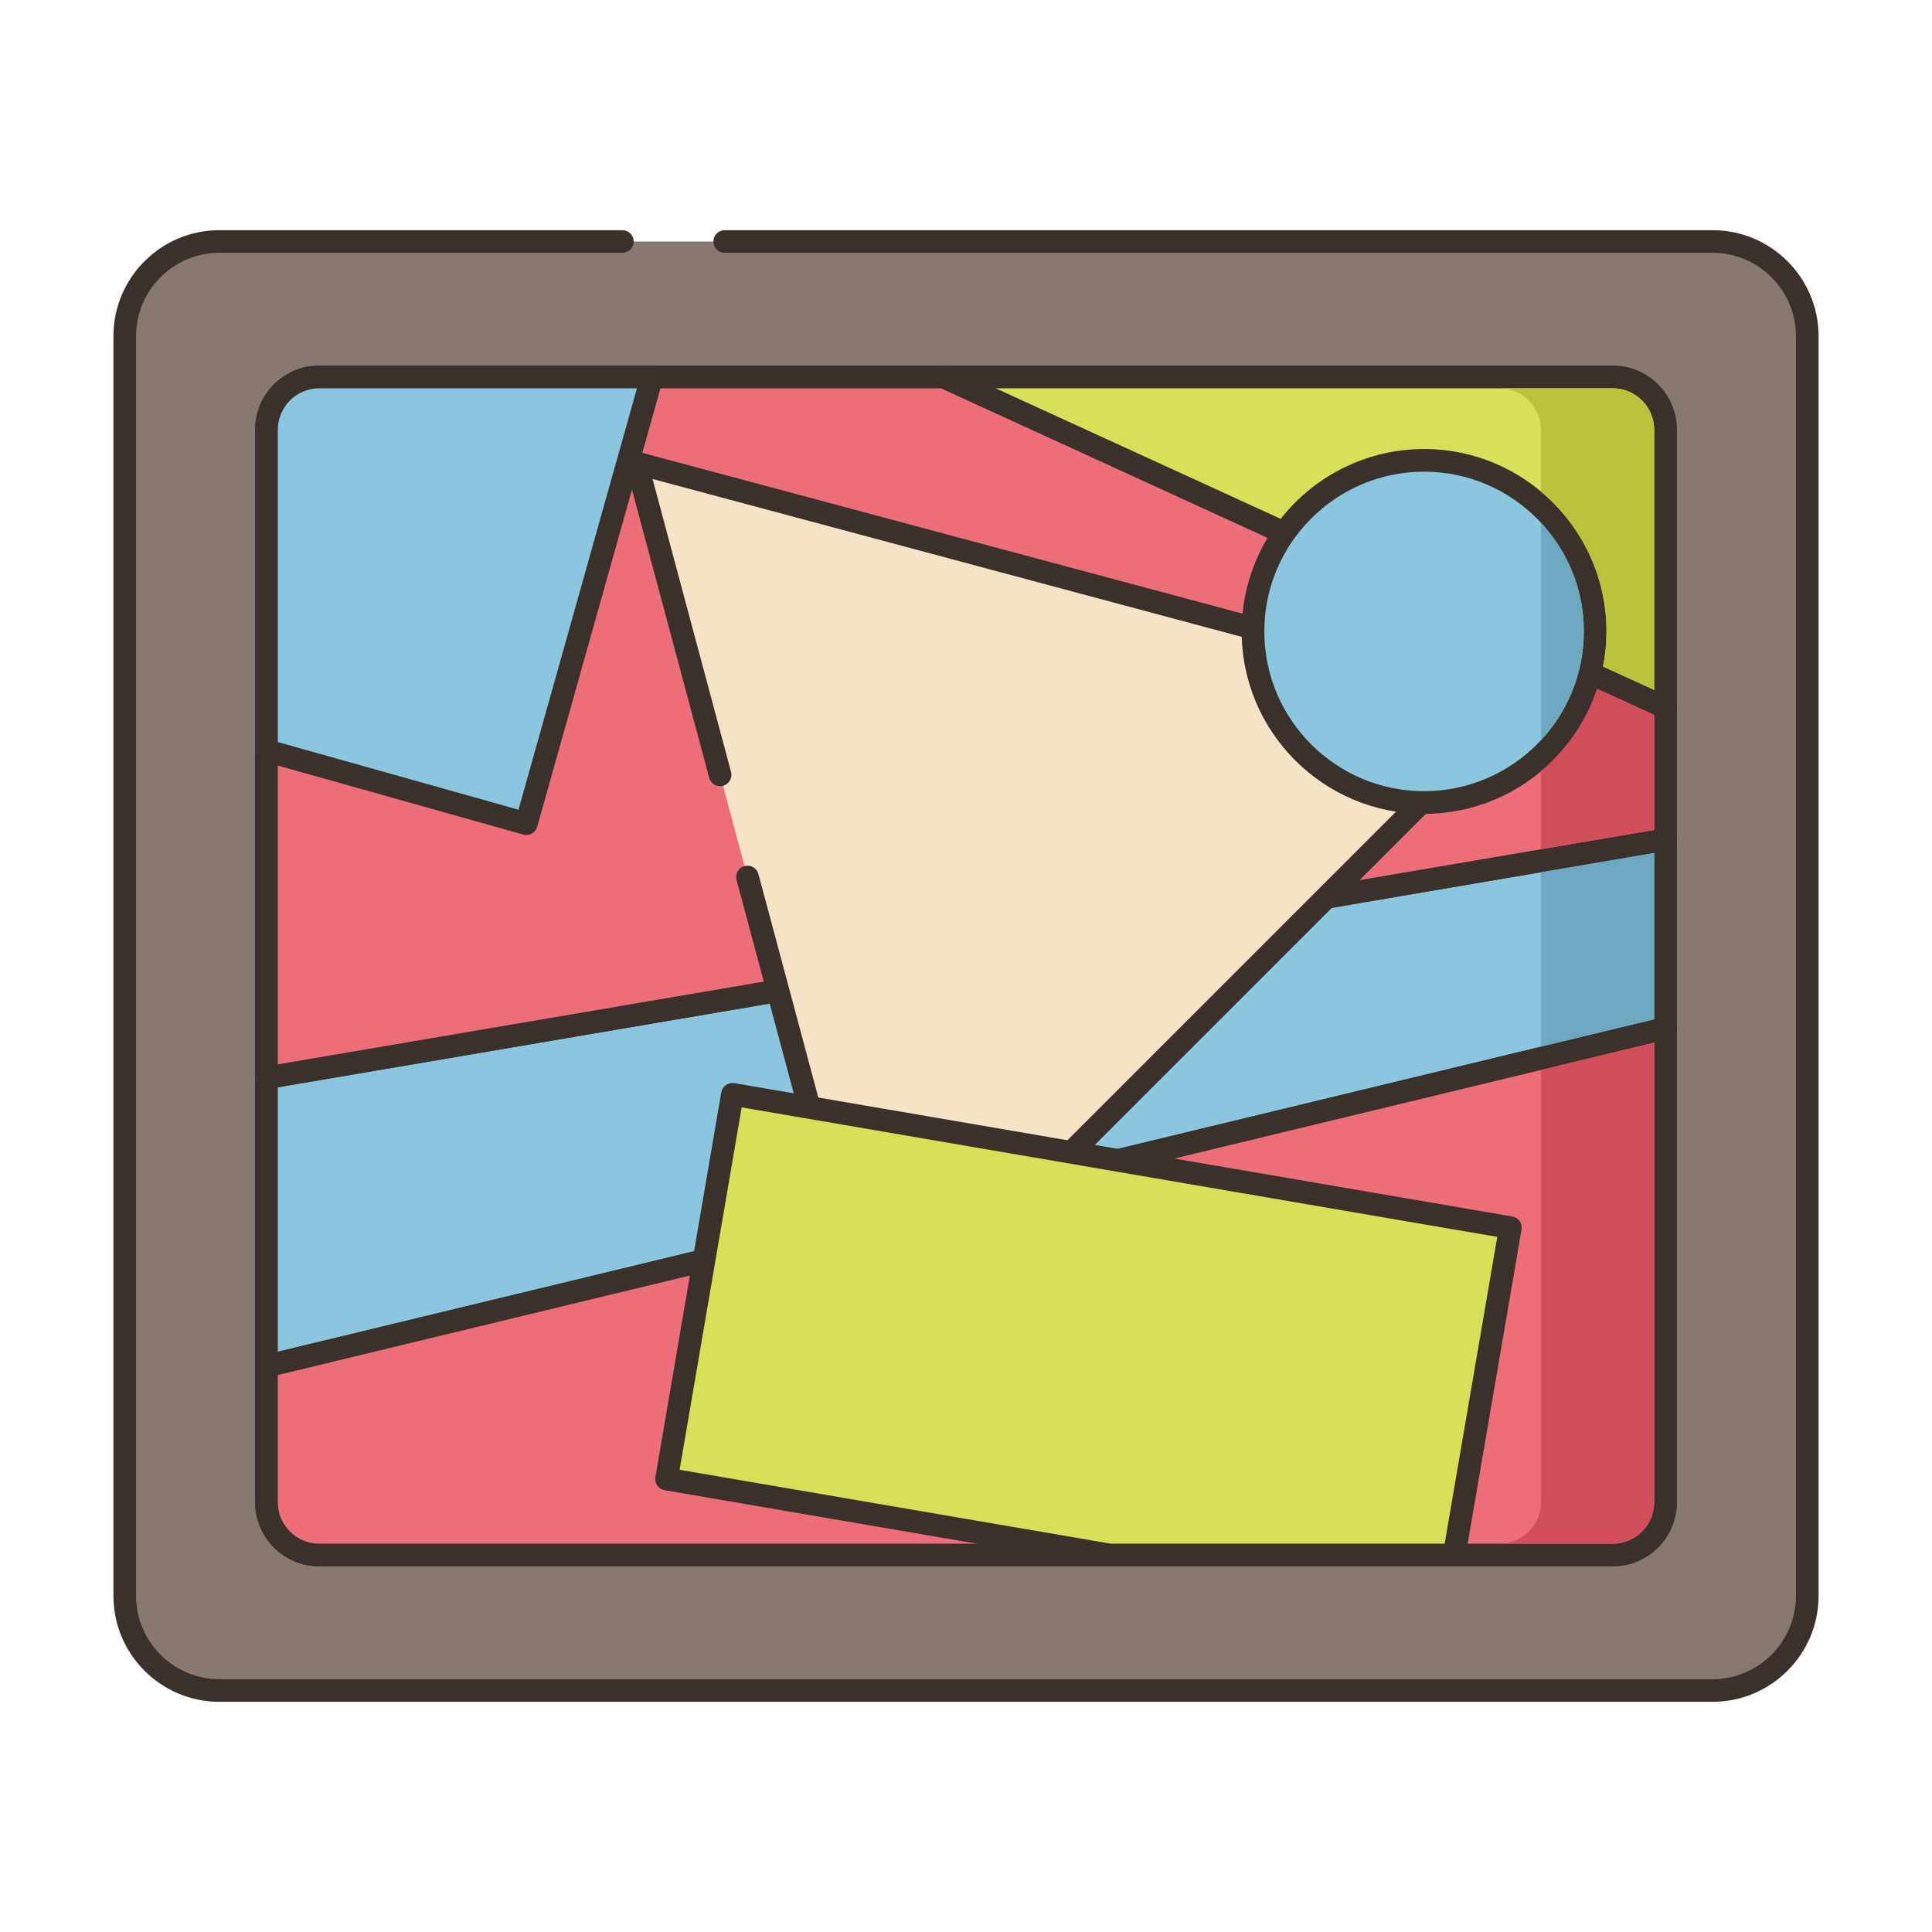 <svg id="Layer_1" enable-background="new 0 0 256 256" height="512" viewBox="0 0 256 256" width="512" xmlns="http://www.w3.org/2000/svg"><g><path d="m82.469 32h-53.395c-6.928 0-12.545 5.616-12.545 12.544v166.911c0 6.928 5.617 12.544 12.545 12.544h197.852c6.928 0 12.545-5.616 12.545-12.544v-166.911c0-6.928-5.617-12.544-12.545-12.544h-130.895z" fill="#87796f"/><path d="m226.926 225.5h-197.852c-7.745 0-14.045-6.3-14.045-14.044v-166.912c0-7.744 6.3-14.044 14.045-14.044h53.395c.829 0 1.5.671 1.5 1.5s-.671 1.5-1.5 1.5h-53.395c-6.09 0-11.045 4.955-11.045 11.044v166.911c0 6.09 4.955 11.044 11.045 11.044h197.852c6.09 0 11.045-4.955 11.045-11.044v-166.911c0-6.09-4.955-11.044-11.045-11.044h-130.895c-.829 0-1.5-.671-1.5-1.5s.671-1.5 1.5-1.5h130.895c7.744 0 14.045 6.3 14.045 14.044v166.911c0 7.745-6.301 14.045-14.045 14.045z" fill="#3a312a"/><path d="m220.69 56.95v142.1c0 3.87-3.14 7-7 7h-171.38c-3.87 0-7-3.13-7-7v-142.1c0-3.87 3.13-7 7-7h171.38c3.86 0 7 3.13 7 7z" fill="#fce8cb"/><path d="m213.69 207.55h-171.38c-4.687 0-8.5-3.813-8.5-8.5v-142.1c0-4.687 3.813-8.5 8.5-8.5h171.38c4.687 0 8.5 3.813 8.5 8.5v142.1c0 4.687-3.813 8.5-8.5 8.5zm-171.38-156.1c-3.033 0-5.5 2.467-5.5 5.5v142.1c0 3.033 2.467 5.5 5.5 5.5h171.38c3.032 0 5.5-2.467 5.5-5.5v-142.1c0-3.033-2.468-5.5-5.5-5.5z" fill="#3a312a"/><path d="m220.69 111.24v25.01l-185.38 44.77v-38.21z" fill="#8ac6dd"/><path d="m35.31 182.52c-.333 0-.661-.111-.928-.321-.361-.285-.572-.719-.572-1.179v-38.21c0-.732.527-1.356 1.248-1.479l185.38-31.57c.438-.074.883.048 1.22.332.337.285.532.704.532 1.146v25.01c0 .693-.475 1.295-1.147 1.458l-185.381 44.77c-.116.029-.234.043-.352.043zm1.5-38.444v35.038l182.38-44.045v-22.052z" fill="#3a312a"/><path d="m220.69 136.25v62.8c0 3.87-3.14 7-7 7h-171.38c-3.87 0-7-3.13-7-7v-18.03l57.97-14 54.89-13.26z" fill="#ed6e7a"/><path d="m213.69 207.55h-171.38c-4.687 0-8.5-3.813-8.5-8.5v-18.03c0-.693.475-1.295 1.148-1.458l185.38-44.77c.449-.109.92-.004 1.28.279.361.285.572.719.572 1.179v62.8c0 4.687-3.813 8.5-8.5 8.5zm-176.88-25.349v16.849c0 3.033 2.467 5.5 5.5 5.5h171.38c3.032 0 5.5-2.467 5.5-5.5v-60.895z" fill="#3a312a"/><path d="m220.69 93.76v17.48l-185.38 31.57v-85.86c0-3.87 3.13-7 7-7h82.74z" fill="#ed6e7a"/><path d="m35.31 144.31c-.352 0-.695-.124-.968-.354-.337-.285-.532-.704-.532-1.146v-85.86c0-4.687 3.813-8.5 8.5-8.5h82.74c.216 0 .429.046.625.136l95.641 43.81c.533.244.875.777.875 1.364v17.48c0 .732-.527 1.356-1.248 1.479l-185.38 31.57c-.085.014-.169.021-.253.021zm7-92.86c-3.033 0-5.5 2.467-5.5 5.5v84.083l182.38-31.059v-15.251l-94.467-43.273z" fill="#3a312a"/><path d="m220.69 56.95v36.81l-95.64-43.81h88.64c3.86 0 7 3.13 7 7z" fill="#d7e057"/><path d="m220.69 95.26c-.213 0-.426-.045-.625-.136l-95.64-43.809c-.641-.294-.991-.995-.841-1.684s.76-1.18 1.465-1.18h88.641c4.687 0 8.5 3.813 8.5 8.5v36.81c0 .511-.26.986-.689 1.262-.246.157-.527.237-.811.237zm-88.763-43.81 87.264 39.973v-34.473c0-3.033-2.468-5.5-5.5-5.5z" fill="#3a312a"/><path d="m99.047 116.206 16.779 62.62 86-86-117.478-31.478 11.073 41.325z" fill="#f6e2c6"/><path d="m115.826 180.326c-.129 0-.26-.017-.388-.051-.518-.139-.922-.543-1.061-1.061l-16.779-62.621c-.214-.8.26-1.623 1.061-1.837.801-.217 1.623.26 1.837 1.061l16.107 60.111 82.326-82.326-112.46-30.133 10.4 38.816c.214.8-.26 1.623-1.061 1.837-.798.217-1.623-.26-1.837-1.061l-11.072-41.325c-.139-.518.009-1.07.388-1.449s.933-.527 1.449-.388l117.479 31.478c.518.139.922.543 1.061 1.061s-.01 1.07-.389 1.449l-86 86.001c-.285.284-.668.438-1.061.438z" fill="#3a312a"/><path d="m200.13 162.67-7.44 43.38h-45.63l-58.74-10.07 4.96-28.96 3.77-22.02 51.12 8.76z" fill="#d7e057"/><path d="m192.69 207.55h-45.63c-.085 0-.17-.007-.254-.021l-58.739-10.07c-.816-.14-1.365-.915-1.225-1.732l8.73-50.979c.067-.393.288-.742.612-.972.325-.229.728-.319 1.12-.254l103.081 17.67c.392.067.741.288.971.612.23.325.321.728.254 1.12l-7.439 43.38c-.126.719-.75 1.246-1.481 1.246zm-45.503-3h44.238l6.972-40.655-100.122-17.163-8.224 48.023z" fill="#3a312a"/><path d="m86.38 49.95-16.64 59.19-34.43-9.68v-42.51c0-3.87 3.13-7 7-7z" fill="#8ac6dd"/><path d="m69.74 110.64c-.136 0-.272-.019-.406-.056l-34.43-9.68c-.647-.182-1.094-.772-1.094-1.444v-42.51c0-4.687 3.813-8.5 8.5-8.5h44.07c.47 0 .912.22 1.196.594.283.374.376.86.248 1.312l-16.64 59.19c-.107.383-.363.708-.71.902-.226.127-.479.192-.734.192zm-32.93-12.316 31.892 8.966 15.698-55.84h-42.09c-3.033 0-5.5 2.467-5.5 5.5z" fill="#3a312a"/><path d="m211.367 83.669c0 12.52-10.149 22.669-22.669 22.669s-22.669-10.149-22.669-22.669 10.149-22.669 22.669-22.669 22.669 10.149 22.669 22.669z" fill="#8ac6dd"/><path d="m188.698 107.838c-13.327 0-24.17-10.842-24.17-24.169s10.843-24.169 24.17-24.169c13.326 0 24.168 10.842 24.168 24.169s-10.842 24.169-24.168 24.169zm0-45.338c-11.673 0-21.17 9.497-21.17 21.169s9.497 21.169 21.17 21.169c11.672 0 21.168-9.497 21.168-21.169s-9.496-21.169-21.168-21.169z" fill="#3a312a"/><path d="m219.19 113.02v22.05l-15 3.62v-23.12z" fill="#6ca8bf"/><path d="m219.19 138.16v60.89c0 3.03-2.47 5.5-5.5 5.5h-15c3.03 0 5.5-2.47 5.5-5.5v-57.27z" fill="#d34e5c"/><path d="m219.19 94.72v15.25l-15 2.56v-10.34c3.41-2.85 6.02-6.62 7.45-10.93z" fill="#d34e5c"/><path d="m219.19 56.95v34.47l-6.78-3.1c.3-1.51.46-3.06.46-4.65 0-7.44-3.38-14.1-8.68-18.53v-8.19c0-3.03-2.47-5.5-5.5-5.5h15c3.03 0 5.5 2.47 5.5 5.5z" fill="#b9c239"/><path d="m209.87 83.67c0 5.55-2.15 10.62-5.68 14.4v-28.8c3.53 3.78 5.68 8.85 5.68 14.4z" fill="#6ca8bf"/></g></svg>